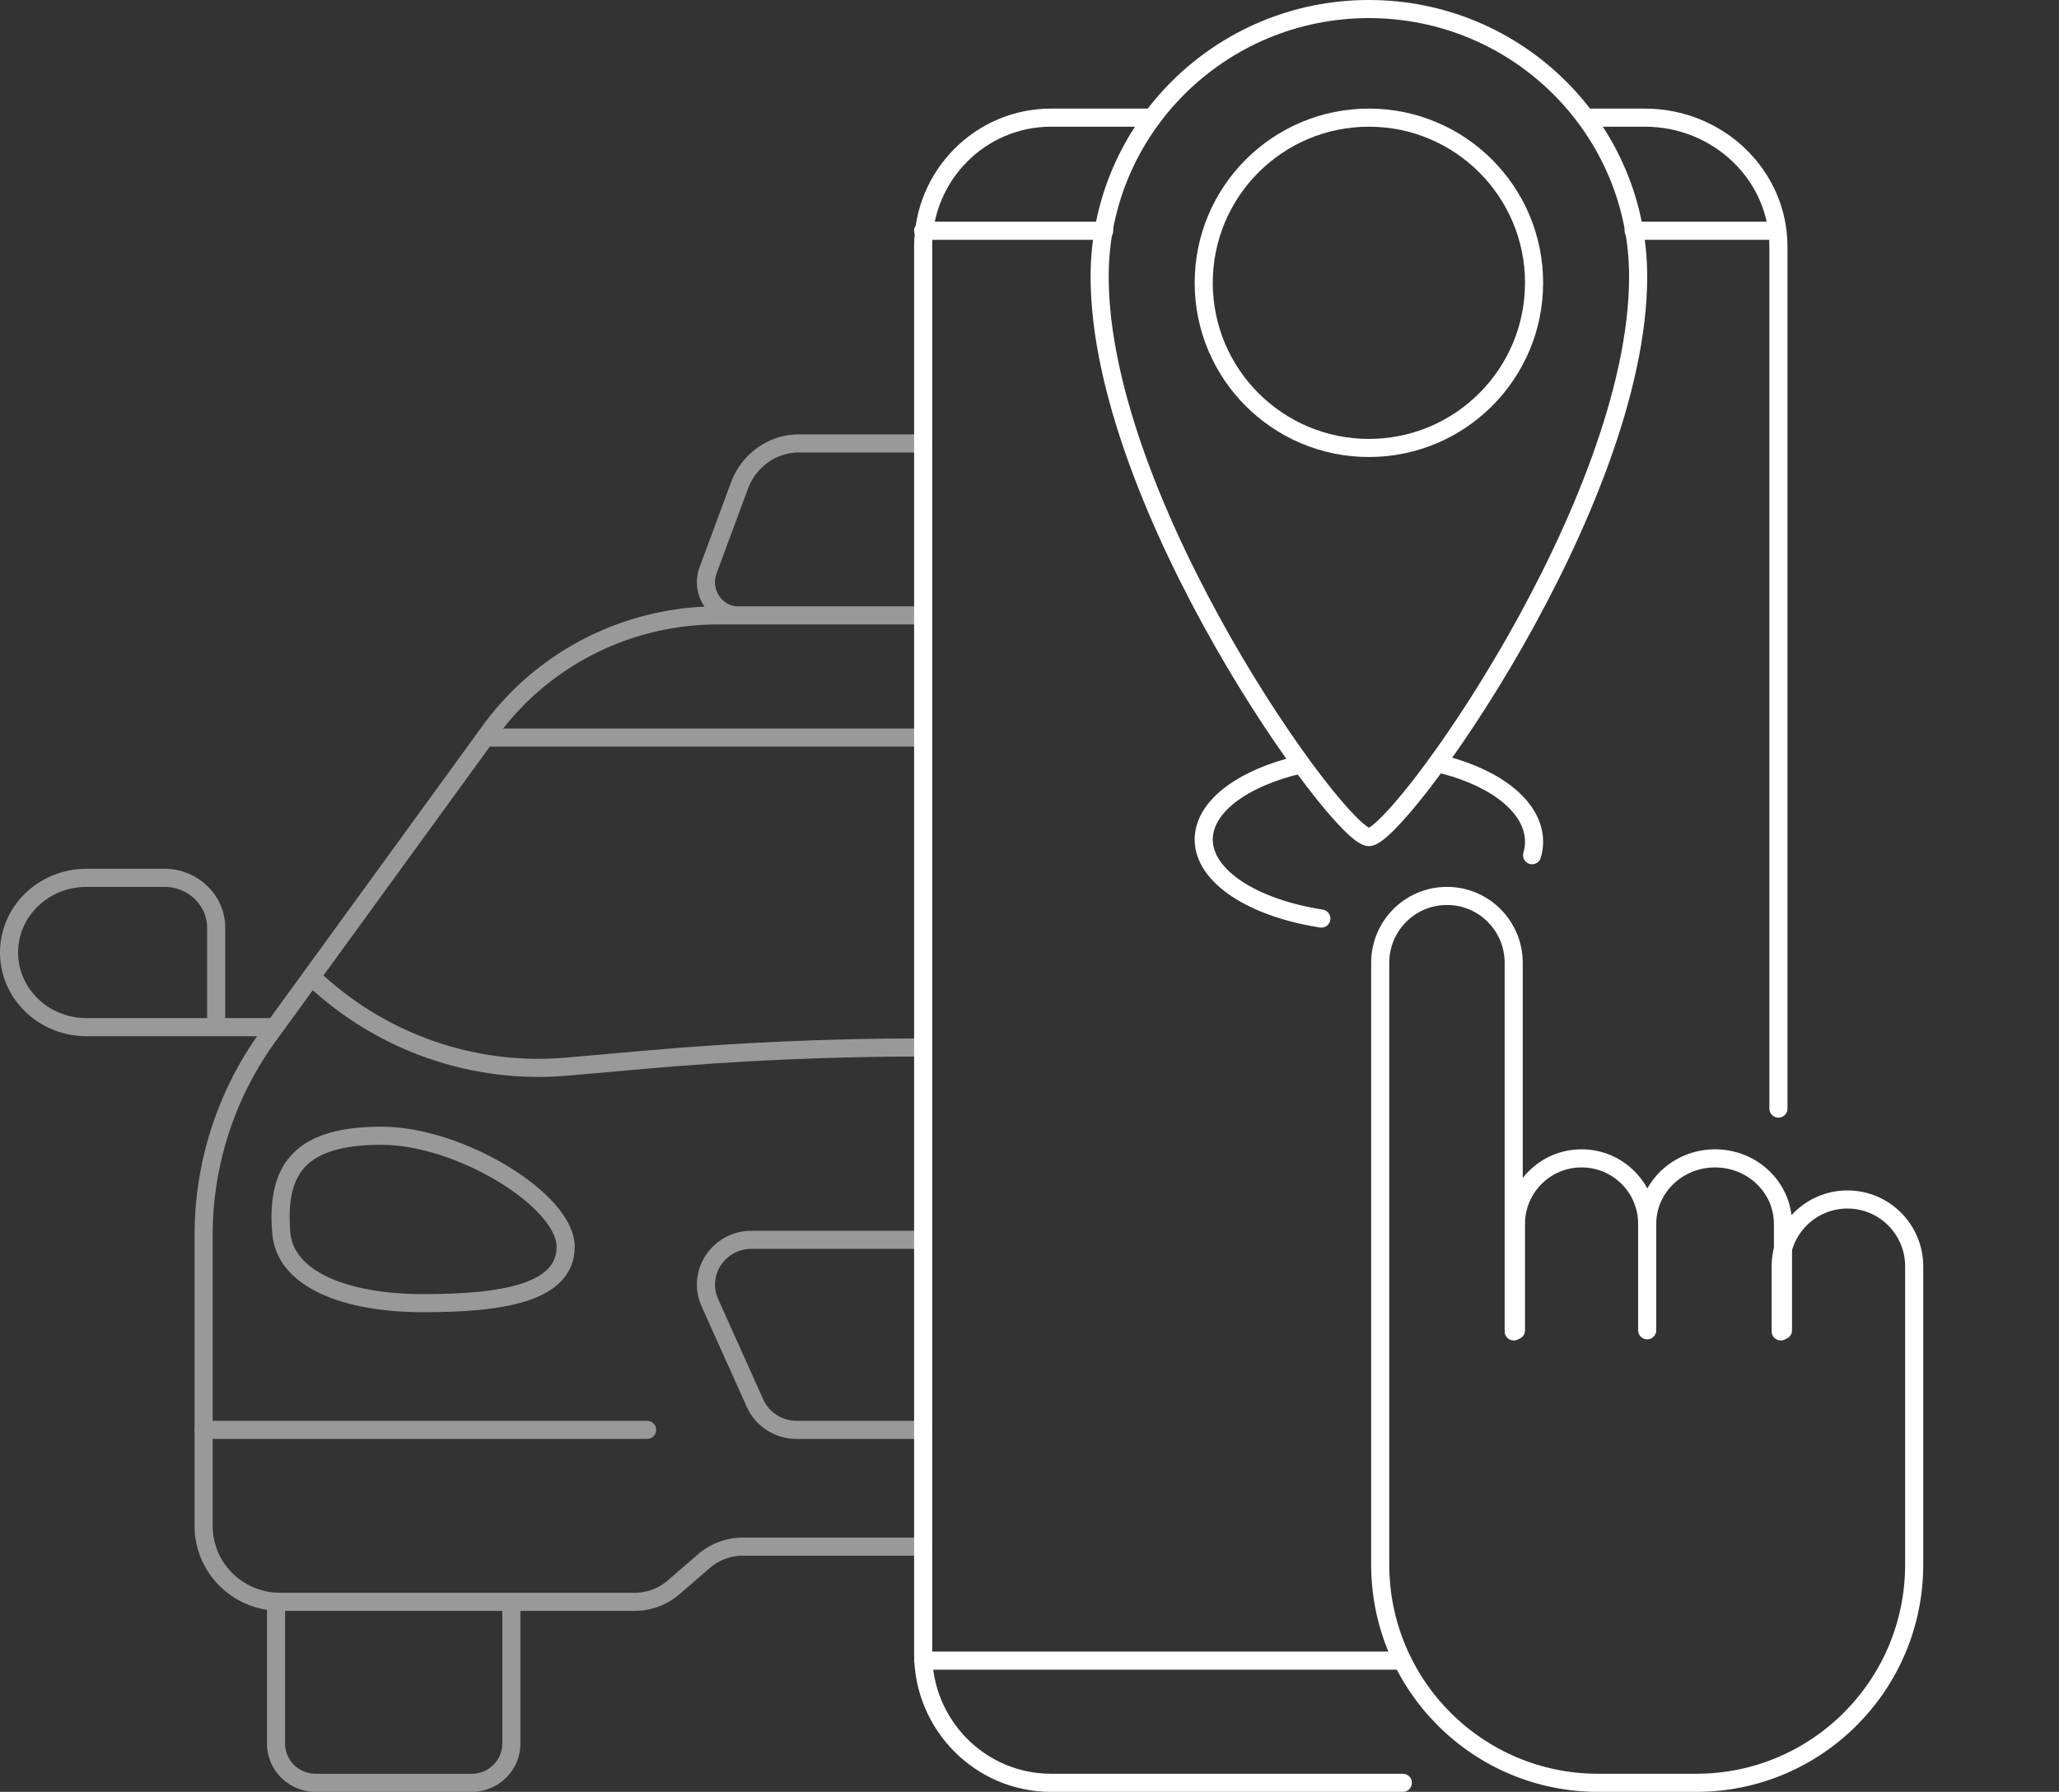 <svg width="455" height="396" fill="none" xmlns="http://www.w3.org/2000/svg"><rect width="100%" height="100%" fill="#333333" stroke="none"/><path d="M362 61.123C362 111.581 309.016 185 302.5 185c-6.516 0-59.5-73.419-59.5-123.877C243 28.47 269.639 2 302.5 2 335.361 2 362 28.47 362 61.123Z" stroke="#fff" stroke-width="4" stroke-miterlimit="10" stroke-linecap="round" stroke-linejoin="round"/><path d="M302.5 99c20.158 0 36.5-16.342 36.5-36.5S322.658 26 302.5 26 266 42.342 266 62.5 282.342 99 302.5 99ZM292 203c-15.07-2.335-26-9.273-26-17.47 0-7.289 8.644-13.584 21.155-16.53M319 169c11.828 3.034 20 9.515 20 17.021 0 1.013-.149 2.009-.436 2.979" stroke="#fff" stroke-width="4" stroke-miterlimit="10" stroke-linecap="round" stroke-linejoin="round"/><path d="M254 26h-21.738C216.653 26 204 38.761 204 54.503v310.994C204 381.239 216.653 394 232.262 394H310m83-149V54.508C393 38.764 379.775 26 363.462 26H351M244 51h-40m188 0h-31M204 367h105" stroke="#fff" stroke-width="4" stroke-miterlimit="10" stroke-linecap="round" stroke-linejoin="round"/><g opacity=".5" stroke="#fff" stroke-width="4" stroke-miterlimit="10" stroke-linecap="round" stroke-linejoin="round"><path d="M204 98h-27.452c-5.834 0-11.063 3.717-13.149 9.345l-6.923 18.686c-1.781 4.809 1.656 9.969 6.639 9.969h40.883m0 0h-45.337c-19.976 0-38.73 9.51-50.386 25.549l-48.949 67.358C50.011 241.726 45 257.112 45 272.896v64.362C45 346.504 52.581 354 61.933 354h78.333c3.152 0 6.198-1.131 8.572-3.182l6.746-5.828a13.116 13.116 0 0 1 8.573-3.181H204M104.25 394h-34.5c-4.833 0-8.75-3.885-8.75-8.677V354h52v31.323c0 4.792-3.918 8.677-8.75 8.677Z"/><path d="M204 231.486c-20.42 0-40.84.897-61.203 2.692l-17.523 1.544c-20.657 1.82-41.106-5.345-56.27-19.718L69 216m-9 11H19.098C9.655 227 2 219.612 2 210.5c0-9.113 7.655-16.5 17.098-16.5h17.244c6.311 0 11.428 4.937 11.428 11.028V227M45 316h98m61 0h-27.956c-3.98 0-7.585-2.311-9.195-5.894l-9.979-22.208c-2.939-6.542 1.928-13.898 9.196-13.898h37.932M125 275.538C125 285.756 110.933 288 93.581 288c-17.353 0-30.548-5.299-31.42-15.481C60.894 257.703 66.98 251 84.333 251 101.685 251 125 265.321 125 275.538ZM108 163h96"/></g><path d="M335 294v-23.524c0-7.995 6.492-14.476 14.5-14.476s14.5 6.481 14.5 14.476V294m0 0v-23.524c0-7.995 6.716-14.476 15-14.476 8.285 0 15 6.481 15 14.476V294" stroke="#fff" stroke-width="4" stroke-miterlimit="10" stroke-linecap="round" stroke-linejoin="round"/><path d="M393.5 294.24v-14.371c0-8.165 6.603-14.783 14.75-14.783 8.146 0 14.75 6.618 14.75 14.783v65.895c0 26.64-21.549 48.236-48.13 48.236h-21.741C326.548 394 305 372.404 305 345.764V212.782c0-8.164 6.604-14.782 14.75-14.782s14.75 6.618 14.75 14.782v81.458" stroke="#fff" stroke-width="4" stroke-miterlimit="10" stroke-linecap="round" stroke-linejoin="round"/></svg>